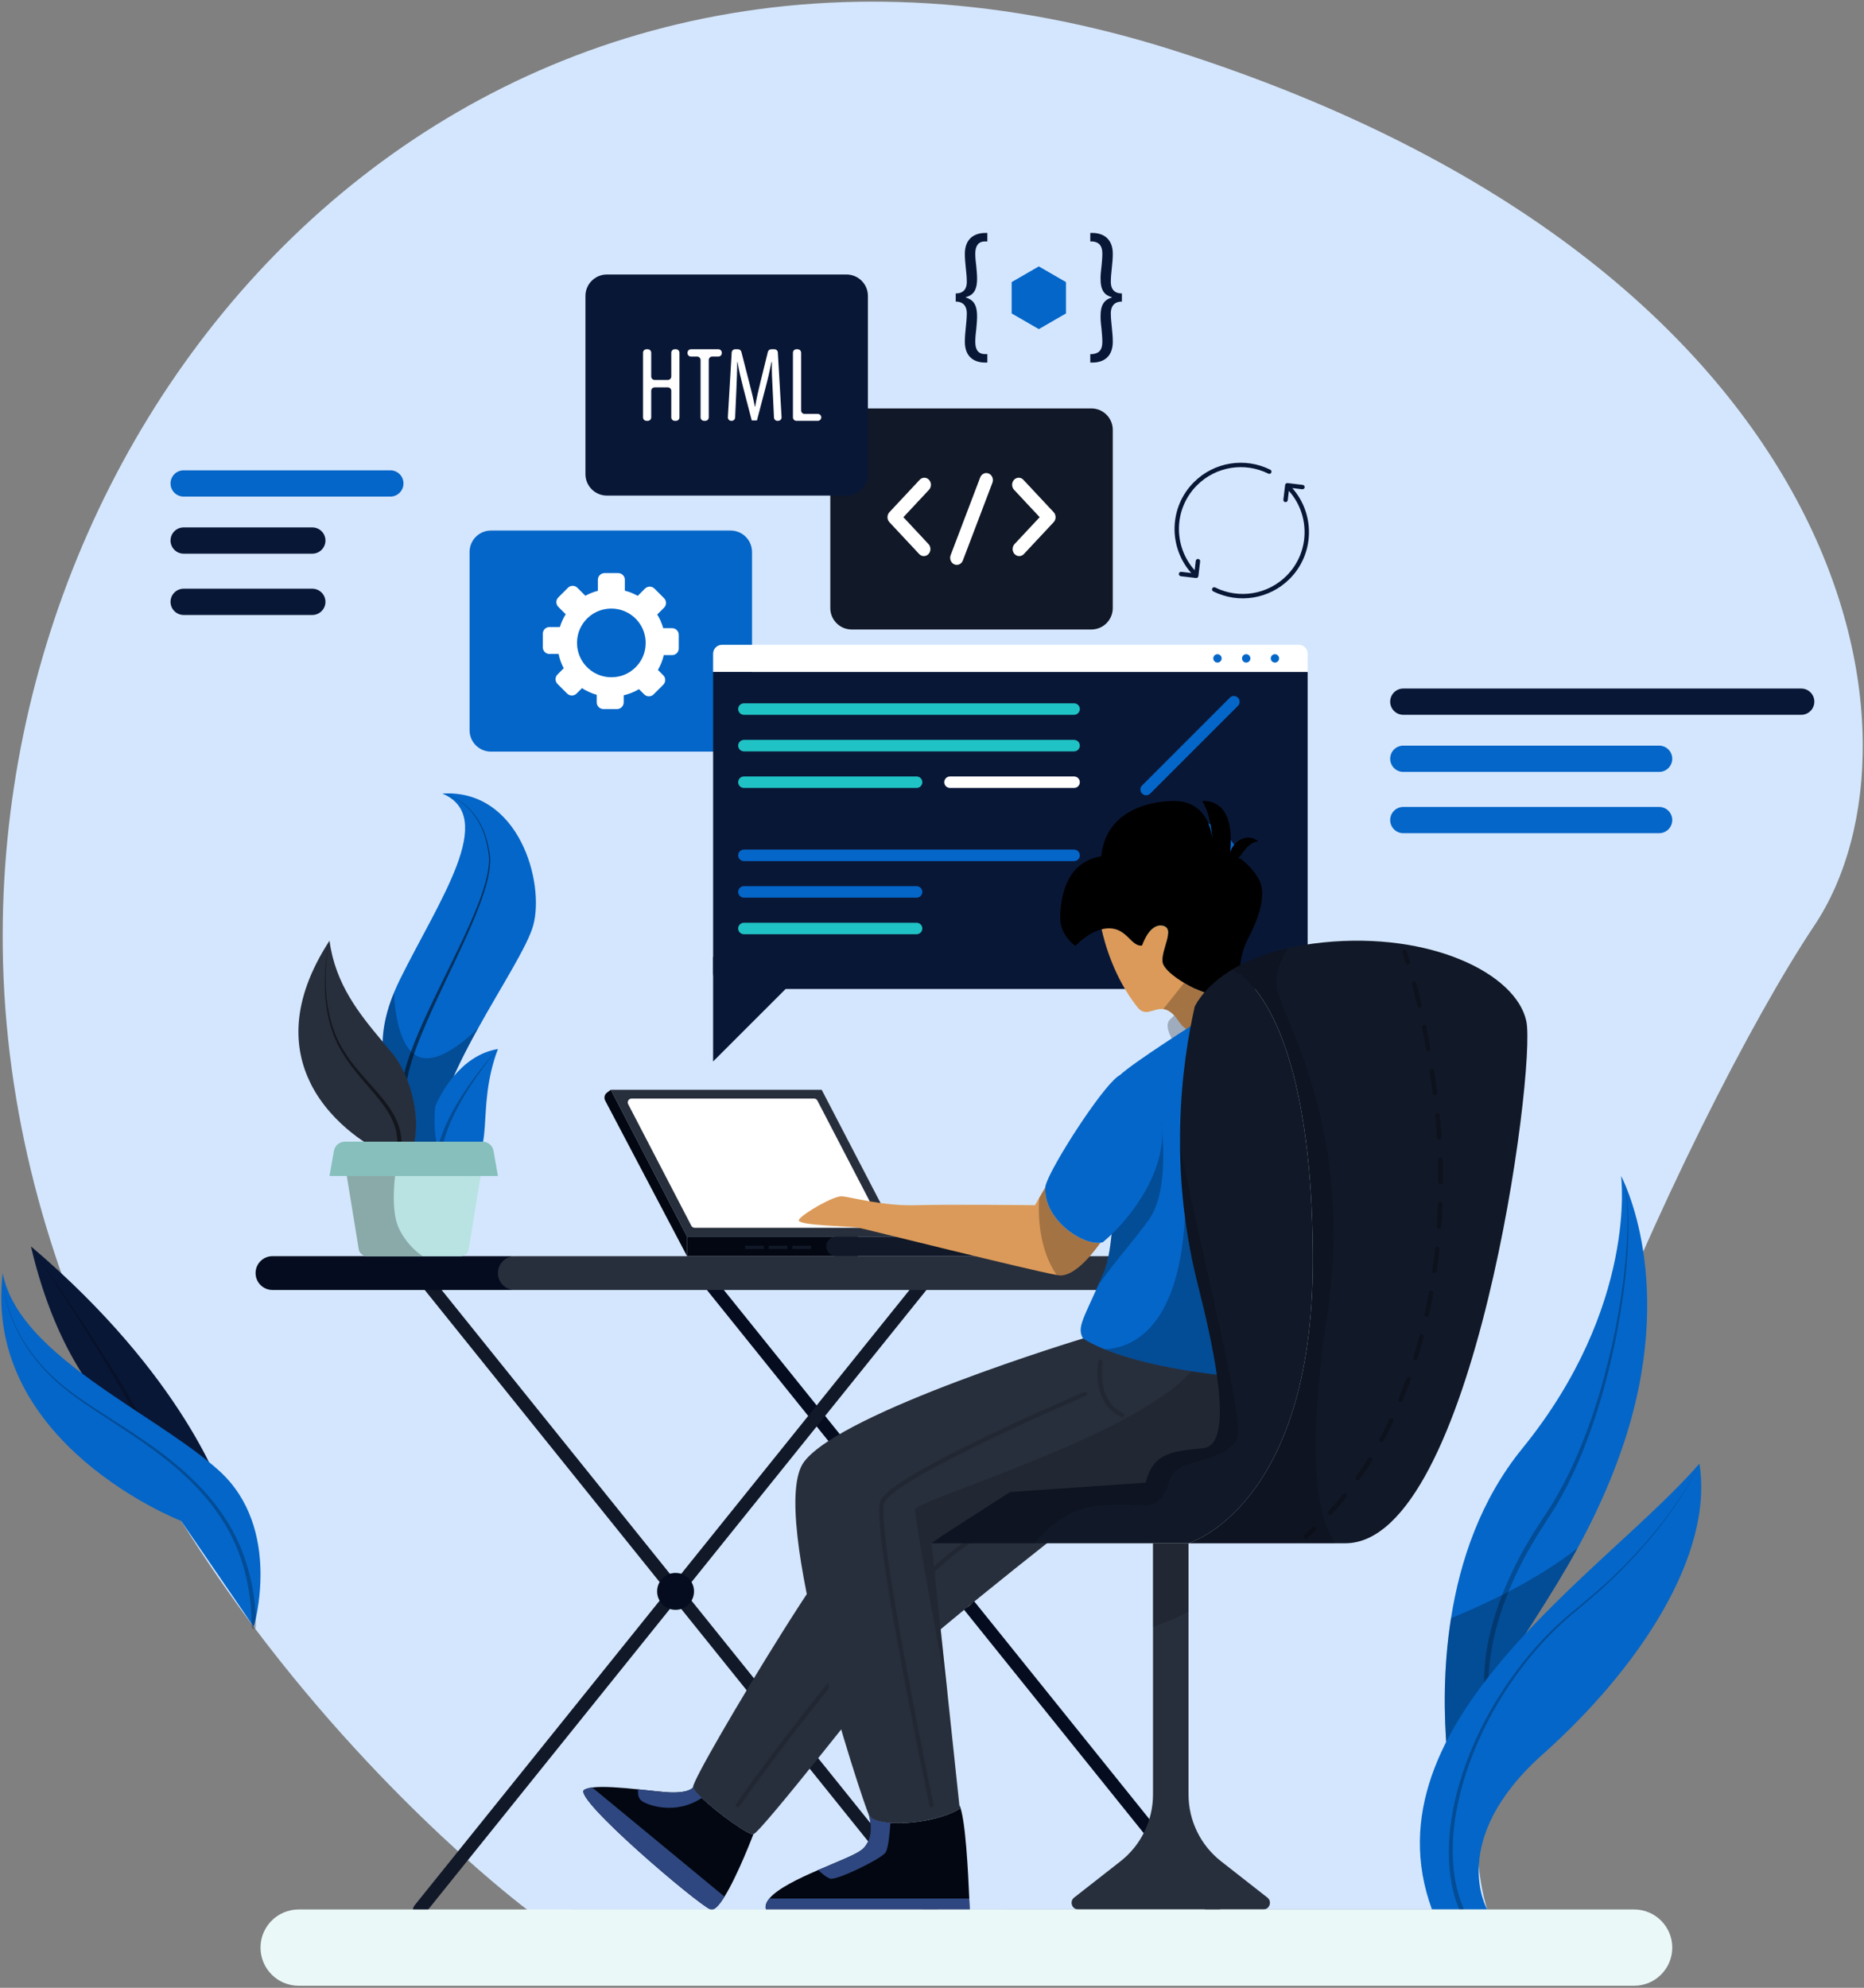 <svg viewBox="0 0 347 370" preserveAspectRatio="xMidYMid meet" fill="none" xmlns="http://www.w3.org/2000/svg">
<rect x="0" y="0" width="347" height="370" fill="#808080" stroke="none"/>
<path d="M337.757 172.272C314.414 207.221 264.601 315.309 276.854 355.423L98.147 355.464C98.147 355.464 72.324 336.238 47.238 302.811C42.679 296.738 38.145 290.19 33.799 283.208C29.183 275.809 24.779 267.919 20.777 259.57C9.146 235.359 0.847 207.302 0.511 176.29C-0.66 68.939 92.254 -30.833 218.652 9.428C345.049 49.689 361.091 137.323 337.757 172.272Z" fill="#D4E6FD"/>
<path d="M225.944 356.689C225.585 356.689 225.229 356.532 224.987 356.231L129.685 237.737C129.26 237.209 129.344 236.436 129.872 236.01C130.4 235.586 131.173 235.67 131.598 236.197L226.9 354.691C227.325 355.219 227.241 355.992 226.713 356.418C226.486 356.6 226.214 356.689 225.944 356.689Z" fill="#050C1F"/>
<path d="M78.111 356.689C77.841 356.689 77.569 356.6 77.342 356.418C76.814 355.993 76.73 355.22 77.155 354.691L172.457 236.197C172.884 235.67 173.655 235.586 174.183 236.01C174.711 236.435 174.795 237.208 174.37 237.737L79.068 356.231C78.826 356.532 78.47 356.689 78.111 356.689Z" fill="#111827"/>
<path d="M173.415 356.689C173.056 356.689 172.7 356.532 172.457 356.231L77.155 237.737C76.73 237.209 76.814 236.436 77.342 236.01C77.871 235.586 78.643 235.67 79.068 236.197L174.37 354.691C174.795 355.219 174.711 355.992 174.183 356.418C173.957 356.6 173.685 356.689 173.415 356.689Z" fill="#111827"/>
<path d="M94.999 240.113H50.723C48.986 240.113 47.577 238.705 47.577 236.967C47.577 235.23 48.985 233.821 50.723 233.821H94.999C96.736 233.821 98.145 235.229 98.145 236.967C98.145 238.704 96.736 240.113 94.999 240.113Z" fill="#050C1F"/>
<path d="M222.392 240.113H95.844C94.107 240.113 92.699 238.705 92.699 236.967C92.699 235.23 94.107 233.821 95.844 233.821H222.392V240.113Z" fill="#282F3C"/>
<path d="M129.199 296.214C129.199 298.112 127.661 299.65 125.763 299.65C123.865 299.65 122.327 298.112 122.327 296.214C122.327 294.316 123.865 292.778 125.763 292.778C127.661 292.778 129.199 294.316 129.199 296.214Z" fill="#050C1F"/>
<path d="M181.728 296.214C181.728 298.112 180.19 299.65 178.292 299.65C176.394 299.65 174.856 298.112 174.856 296.214C174.856 294.316 176.394 292.778 178.292 292.778C180.189 292.778 181.728 294.316 181.728 296.214Z" fill="#FFC947"/>
<path d="M136.007 139.904H91.401C89.198 139.904 87.413 138.118 87.413 135.916V102.742C87.413 100.539 89.198 98.754 91.401 98.754H136.007C138.21 98.754 139.995 100.54 139.995 102.742V135.916C139.995 138.118 138.21 139.904 136.007 139.904Z" fill="#0466C8"/>
<path d="M125.115 116.925H123.464C123.211 116.023 122.837 115.168 122.35 114.385L123.624 113.111C124.11 112.625 124.11 111.838 123.624 111.352L121.831 109.559C121.345 109.073 120.558 109.073 120.072 109.559L118.718 110.913C117.97 110.492 117.168 110.161 116.321 109.947V107.917C116.321 107.23 115.764 106.674 115.078 106.674H112.543C111.856 106.674 111.3 107.231 111.3 107.917V109.97C110.478 110.182 109.699 110.493 108.973 110.894L107.487 109.408C107.001 108.922 106.214 108.922 105.728 109.408L103.935 111.201C103.449 111.687 103.449 112.474 103.935 112.96L105.311 114.336C104.851 115.068 104.489 115.867 104.229 116.711H102.293C101.606 116.711 101.05 117.268 101.05 117.954V120.489C101.05 121.176 101.607 121.732 102.293 121.732H103.989C104.18 122.669 104.502 123.562 104.942 124.387L103.784 125.545C103.298 126.031 103.298 126.818 103.784 127.303L105.577 129.096C106.063 129.582 106.85 129.582 107.336 129.096L108.343 128.089C109.182 128.636 110.106 129.057 111.087 129.33V130.737C111.087 131.424 111.644 131.98 112.33 131.98H114.865C115.552 131.98 116.108 131.423 116.108 130.737V129.424C117.124 129.185 118.081 128.798 118.952 128.277L119.921 129.246C120.407 129.732 121.194 129.732 121.68 129.246L123.473 127.453C123.959 126.967 123.959 126.18 123.473 125.695L122.478 124.7C122.971 123.852 123.343 122.927 123.571 121.944H125.115C125.802 121.944 126.358 121.387 126.358 120.701V118.166C126.358 117.482 125.802 116.925 125.115 116.925ZM115.059 125.941C110.556 126.793 106.687 122.924 107.539 118.421C108.015 115.905 110.043 113.877 112.559 113.401C117.062 112.549 120.931 116.418 120.079 120.921C119.603 123.437 117.575 125.466 115.059 125.941Z" fill="white"/>
<path d="M203.163 117.172H158.557C156.355 117.172 154.569 115.387 154.569 113.184V80.011C154.569 77.809 156.355 76.023 158.557 76.023H203.163C205.366 76.023 207.151 77.809 207.151 80.011V113.184C207.151 115.387 205.365 117.172 203.163 117.172Z" fill="#111827"/>
<path d="M171.981 103.514C171.667 103.514 171.353 103.386 171.113 103.129L165.571 97.198C165.091 96.685 165.091 95.853 165.571 95.34L171.207 89.309C171.687 88.796 172.464 88.796 172.943 89.309C173.423 89.822 173.423 90.654 172.943 91.167L168.175 96.269L172.849 101.272C173.329 101.785 173.329 102.617 172.849 103.13C172.609 103.385 172.295 103.514 171.981 103.514Z" fill="white"/>
<path d="M189.737 103.514C189.423 103.514 189.109 103.386 188.869 103.129C188.389 102.616 188.389 101.784 188.869 101.271L193.544 96.268L188.775 91.166C188.295 90.653 188.295 89.821 188.775 89.308C189.254 88.795 190.031 88.795 190.511 89.308L196.148 95.339C196.378 95.585 196.508 95.919 196.508 96.268C196.508 96.617 196.379 96.951 196.148 97.197L190.605 103.128C190.365 103.385 190.051 103.514 189.737 103.514Z" fill="white"/>
<path d="M178.108 105.143C177.955 105.143 177.798 105.112 177.646 105.045C177.018 104.772 176.716 104.005 176.971 103.333L182.472 88.87C182.728 88.199 183.44 87.873 184.072 88.148C184.7 88.421 185.002 89.188 184.747 89.86L179.246 104.323C179.052 104.834 178.593 105.143 178.108 105.143Z" fill="white"/>
<path d="M243.429 125.079H132.751V121.682C132.751 120.765 133.494 120.022 134.41 120.022H241.768C242.685 120.022 243.428 120.765 243.428 121.682L243.429 125.079Z" fill="white"/>
<path d="M240.338 184.085H135.842C134.135 184.085 132.752 182.701 132.752 180.995V125.08H243.429V180.995C243.429 182.701 242.045 184.085 240.338 184.085Z" fill="#091737"/>
<path d="M238.116 122.551C238.116 122.981 237.768 123.329 237.338 123.329C236.908 123.329 236.56 122.981 236.56 122.551C236.56 122.121 236.908 121.773 237.338 121.773C237.768 121.773 238.116 122.121 238.116 122.551Z" fill="#0466C8"/>
<path d="M232.768 122.551C232.768 122.981 232.42 123.329 231.99 123.329C231.56 123.329 231.212 122.981 231.212 122.551C231.212 122.121 231.56 121.773 231.99 121.773C232.42 121.773 232.768 122.121 232.768 122.551Z" fill="#0466C8"/>
<path d="M227.419 122.551C227.419 122.981 227.071 123.329 226.641 123.329C226.211 123.329 225.863 122.981 225.863 122.551C225.863 122.121 226.211 121.773 226.641 121.773C227.071 121.773 227.419 122.121 227.419 122.551Z" fill="#0466C8"/>
<path d="M199.948 133.053H138.489C137.898 133.053 137.419 132.574 137.419 131.983C137.419 131.392 137.898 130.913 138.489 130.913H199.948C200.539 130.913 201.018 131.392 201.018 131.983C201.017 132.574 200.538 133.053 199.948 133.053Z" fill="#20C3C5"/>
<path d="M199.948 139.861H138.489C137.898 139.861 137.419 139.382 137.419 138.791C137.419 138.2 137.898 137.721 138.489 137.721H199.948C200.539 137.721 201.018 138.2 201.018 138.791C201.017 139.382 200.538 139.861 199.948 139.861Z" fill="#20C3C5"/>
<path d="M170.628 146.668H138.489C137.898 146.668 137.419 146.189 137.419 145.598C137.419 145.007 137.898 144.528 138.489 144.528H170.628C171.219 144.528 171.698 145.007 171.698 145.598C171.698 146.189 171.219 146.668 170.628 146.668Z" fill="#20C3C5"/>
<path d="M199.948 160.282H138.489C137.898 160.282 137.419 159.803 137.419 159.212C137.419 158.621 137.898 158.142 138.489 158.142H199.948C200.539 158.142 201.018 158.621 201.018 159.212C201.017 159.803 200.538 160.282 199.948 160.282Z" fill="#0466C8"/>
<path d="M170.628 167.089H138.489C137.898 167.089 137.419 166.61 137.419 166.019C137.419 165.428 137.898 164.949 138.489 164.949H170.628C171.219 164.949 171.698 165.428 171.698 166.019C171.698 166.61 171.219 167.089 170.628 167.089Z" fill="#0466C8"/>
<path d="M170.628 173.896H138.489C137.898 173.896 137.419 173.417 137.419 172.826C137.419 172.235 137.898 171.756 138.489 171.756H170.628C171.219 171.756 171.698 172.235 171.698 172.826C171.698 173.417 171.219 173.896 170.628 173.896Z" fill="#20C3C5"/>
<path d="M199.948 146.668H176.852C176.261 146.668 175.782 146.189 175.782 145.598C175.782 145.007 176.261 144.528 176.852 144.528H199.948C200.539 144.528 201.018 145.007 201.018 145.598C201.017 146.189 200.538 146.668 199.948 146.668Z" fill="white"/>
<path d="M230.455 131.382L214.124 147.713C213.706 148.131 213.029 148.131 212.611 147.713C212.193 147.295 212.193 146.618 212.611 146.2L228.942 129.869C229.36 129.451 230.037 129.451 230.455 129.869C230.873 130.287 230.873 130.964 230.455 131.382Z" fill="#0466C8"/>
<path d="M230.896 164.503C232.123 159.328 228.922 154.139 223.748 152.912C218.573 151.685 213.383 154.885 212.156 160.06C210.929 165.235 214.129 170.425 219.304 171.652C224.479 172.879 229.669 169.678 230.896 164.503Z" fill="#0466C8"/>
<path d="M220.273 168.987C220.273 171.998 217.832 174.439 214.821 174.439C211.81 174.439 209.369 171.998 209.369 168.987C209.369 165.976 211.81 163.535 214.821 163.535C217.833 163.535 220.273 165.976 220.273 168.987Z" fill="#20C3C5"/>
<path d="M132.751 178.114V197.584L150.646 179.689" fill="#091737"/>
<path d="M113.704 202.848H152.966L167.164 230.174H127.902L113.704 202.848Z" fill="#282F3C"/>
<path d="M128.696 228.153L116.94 205.527C116.693 205.053 117.038 204.486 117.572 204.486H151.538C151.804 204.486 152.048 204.634 152.17 204.87L163.926 227.496C164.173 227.97 163.828 228.537 163.294 228.537H129.328C129.063 228.537 128.819 228.389 128.696 228.153Z" fill="white"/>
<path d="M159.701 230.174H127.902V233.822H159.701V230.174Z" fill="#030712"/>
<path d="M187.02 230.174H155.641C154.634 230.174 153.817 230.99 153.817 231.998C153.817 233.005 154.634 233.822 155.641 233.822H187.02C188.027 233.822 188.844 233.006 188.844 231.998C188.844 230.991 188.027 230.174 187.02 230.174Z" fill="#111827"/>
<path d="M127.902 230.174L113.704 202.848L112.993 203.382C112.533 203.727 112.392 204.354 112.66 204.863L127.903 233.822V230.174H127.902Z" fill="#030712"/>
<path d="M142.197 231.876H138.696V232.483H142.197V231.876Z" fill="#111827"/>
<path d="M146.597 231.876H143.096V232.483H146.597V231.876Z" fill="#111827"/>
<path d="M150.997 231.876H147.496V232.483H150.997V231.876Z" fill="#111827"/>
<path d="M199.483 283.659C199.483 283.659 166.916 309.015 161.751 315.457C159.803 317.896 156.406 322.169 152.887 326.547C147.108 333.741 140.978 341.239 140.25 341.419C139.088 341.714 129.315 334.274 129.02 332.67C128.84 331.671 137.737 316.399 145.439 304.121C150.129 296.656 154.369 290.289 155.858 288.914C159.795 285.264 184.022 272.43 184.022 272.43L199.483 283.659Z" fill="#282F3C"/>
<path opacity="0.15" d="M137.334 336.009C137.334 336.009 167.759 292.703 183.033 285.409" stroke="black" stroke-width="0.819" stroke-miterlimit="10" stroke-linecap="round"/>
<path d="M233.425 172.46C233.081 173.246 232.688 174.064 232.246 174.899C229.864 179.45 231.624 184.009 228.907 185.171C228.743 185.237 228.563 185.302 228.359 185.343C224.856 186.12 216.786 181.455 216.434 179.122C216.082 176.789 218.922 172.795 216.434 172.312C213.946 171.829 212.604 176.012 212.604 176.012C210.558 176.225 209.829 172.795 206.474 172.795C205.999 172.795 205.533 172.861 205.083 172.975C203.503 173.368 202.12 174.342 201.236 175.095C200.581 175.643 200.205 176.077 200.205 176.077C200.205 176.077 197.218 174.186 197.357 170.462C197.594 164.561 199.771 160.256 205.018 159.38C205.599 152.816 211.001 149.313 218.22 149.092C224.547 148.896 225.496 154.584 225.644 156C225.587 154.944 225.292 151.474 223.786 149.092C226.953 148.953 229.745 151.212 229.016 158.578C229.745 156.385 232.298 155.001 234.263 156.605C232.446 156.605 230.694 159.666 230.694 159.666C230.694 159.666 232.83 161.033 234.287 163.562C235.496 165.651 235.038 168.736 233.425 172.46Z" fill="black"/>
<path d="M228.907 185.171L228.825 186.251L228.547 190.081C228.547 190.081 222.72 195.066 219.413 190.081C219.388 190.048 219.372 190.015 219.339 189.983C218.316 188.461 217.391 187.929 216.548 187.83C214.723 187.609 213.25 189.393 211.727 187.462C207.373 181.937 205.637 175.537 205.081 172.975C205.531 172.86 205.998 172.795 206.472 172.795C209.828 172.795 210.556 176.224 212.602 176.012C212.602 176.012 213.944 171.83 216.432 172.312C218.92 172.795 216.08 176.789 216.432 179.122C216.588 180.162 218.282 181.668 220.426 182.944C222.922 184.442 226.033 185.629 228.005 185.399C228.128 185.383 228.242 185.366 228.357 185.342C228.563 185.302 228.743 185.237 228.907 185.171Z" fill="#DB9A59"/>
<path opacity="0.25" d="M229.816 192.3C227.189 194.092 222.376 194.387 222.376 194.387L218.439 193.806C218.439 193.806 216.794 191.416 217.563 190.082C217.71 189.82 218.079 189.46 218.603 189.034C219.659 188.166 221.361 187.053 223.121 186.137C224.938 185.196 226.812 184.451 228.163 184.369C231.469 184.181 232.443 190.5 229.816 192.3Z" fill="black"/>
<path d="M229.038 256.142C223.178 257.271 210.778 253.817 204.844 251.149C203.093 250.363 201.897 249.643 201.611 249.136C200.473 247.131 201.619 245.592 204.443 239.224C204.762 238.504 205.098 237.726 205.458 236.883C207.373 232.373 207.381 222.756 207.373 214.465C207.348 207.369 207.316 201.247 208.445 200.158C210.892 197.801 223.104 190.083 223.104 190.083L225.535 202.753C225.535 202.753 226.91 209.186 228.359 217.584C231.027 233.044 233.957 255.192 229.038 256.142Z" fill="#0466C8"/>
<path d="M233.122 261.781C233.122 262.362 227.286 275.973 222.392 277.921C217.498 279.869 188 277.725 188 277.725L173.415 287.26L176.468 315.989L178.596 336.009L178.661 336.656C174.2 339.57 162.963 340.355 161.751 337.843C161.743 337.835 161.743 337.827 161.743 337.827C160.573 335.298 142.681 281.426 149.687 272.087C156.685 262.756 201.611 249.137 201.611 249.137C202.781 249.882 204.14 250.553 205.621 251.15C210.614 253.196 216.957 254.481 221.786 255.234C223.644 255.52 225.273 255.733 226.517 255.881C228.089 256.069 229.038 256.143 229.038 256.143C229.038 256.143 233.122 261.191 233.122 261.781Z" fill="#282F3C"/>
<path d="M180.511 355.423H142.583C142.395 354.752 142.648 354.072 143.221 353.385C144.76 351.535 148.615 349.677 152.331 348.073C155.859 346.551 159.247 345.241 160.385 344.341C163.061 342.221 161.825 338.096 161.752 337.842C162.161 338.685 163.708 339.16 165.754 339.299C169.773 339.585 175.707 338.587 178.661 336.655L178.596 336.008C179.725 338.169 180.257 348.85 180.438 353.384C180.486 354.637 180.511 355.423 180.511 355.423Z" fill="#030712"/>
<path d="M165.753 339.299C165.638 341.108 165.377 344.038 164.853 344.824C164.076 345.995 155.711 350.079 154.548 349.686C153.795 349.441 152.878 348.622 152.33 348.074C155.858 346.552 159.246 345.242 160.384 344.342C163.06 342.222 161.824 338.097 161.751 337.843C162.16 338.685 163.707 339.16 165.753 339.299Z" fill="#2E4780"/>
<path d="M180.511 355.423H142.583C142.395 354.752 142.648 354.072 143.221 353.385H180.437C180.486 354.637 180.511 355.423 180.511 355.423Z" fill="#2E4780"/>
<path d="M140.25 341.419C140.25 341.419 137.369 349.015 134.873 353.033C133.883 354.637 132.941 355.677 132.278 355.423C129.945 354.547 106.504 334.617 108.747 333.16C109.074 332.947 109.598 332.8 110.253 332.718C112.291 332.456 115.671 332.742 118.798 333.062C121.483 333.34 123.979 333.643 125.28 333.643C128.587 333.643 129.02 332.669 129.02 332.669C129.094 333.054 129.716 333.782 130.64 334.666C133.538 337.416 139.366 341.64 140.25 341.419Z" fill="#030712"/>
<path d="M130.641 334.666C125.673 337.956 120.492 335.975 119.469 335.222C118.716 334.674 118.716 333.65 118.798 333.061C121.483 333.339 123.979 333.642 125.28 333.642C128.587 333.642 129.02 332.668 129.02 332.668C129.094 333.054 129.716 333.782 130.641 334.666Z" fill="#2E4780"/>
<path d="M134.872 353.033C133.882 354.637 132.94 355.677 132.277 355.423C129.944 354.547 106.503 334.617 108.746 333.16C109.073 332.947 109.597 332.8 110.252 332.718L134.872 353.033Z" fill="#2E4780"/>
<path d="M204.86 231.317C203.027 233.871 199.745 237.767 197.044 237.374C196.946 237.358 196.839 237.341 196.708 237.317C191.552 236.408 161.227 228.805 159.795 228.518C158.338 228.232 148.132 228.133 148.713 227.061C149.294 225.989 155.13 222.592 156.685 222.674C158.24 222.756 164.371 224.532 170.493 224.336C176.623 224.148 192.666 224.336 192.666 224.336L193.444 222.994L194.59 221.013C194.269 226.955 201.431 231.8 204.86 231.317Z" fill="#DB9A59"/>
<path opacity="0.15" d="M204.86 253.464C204.86 253.464 203.463 260.903 208.907 263.383" stroke="black" stroke-width="0.819" stroke-miterlimit="10" stroke-linecap="round"/>
<path opacity="0.15" d="M202.002 259.445C202.002 259.445 165.979 274.81 164.25 279.575C162.521 284.34 173.414 336.009 173.414 336.009" stroke="black" stroke-width="0.819" stroke-miterlimit="10" stroke-linecap="round"/>
<path opacity="0.15" d="M233.122 261.781C233.122 262.362 227.286 275.973 222.392 277.921C217.498 279.869 188 277.725 188 277.725L173.415 287.26L176.468 315.989C176.468 315.989 170.305 283.176 170.305 281.032C170.305 279.199 211.049 267.486 221.787 255.234C225.994 255.897 229.039 256.143 229.039 256.143C229.039 256.143 233.122 261.191 233.122 261.781Z" fill="black"/>
<path opacity="0.25" d="M213.913 226.963C211.384 230.548 207.308 235.099 204.443 239.224C204.762 238.504 205.098 237.726 205.458 236.883C207.373 232.373 207.381 222.756 207.373 214.465L216.106 208.686C216.106 208.686 217.997 221.176 213.913 226.963Z" fill="black"/>
<path d="M206.456 230.212C206.08 230.556 205.695 230.899 205.31 231.219C205.171 231.268 205.024 231.301 204.86 231.317C201.431 231.8 194.269 226.954 194.588 221.012C194.613 220.57 194.964 219.686 195.537 218.532C198.467 212.623 207.282 199.47 208.903 200.075C208.903 200.075 214.567 200.951 216.106 208.685C217.547 215.946 212.349 224.753 206.456 230.212Z" fill="#0466C8"/>
<path opacity="0.25" d="M226.517 255.88C225.273 255.733 223.644 255.52 221.786 255.233C216.957 254.48 210.614 253.195 205.621 251.149C210.024 250.993 219.445 248.096 220.583 226.529C221.099 230.564 221.876 234.746 222.957 239.027C224.406 244.716 225.772 250.715 226.517 255.88Z" fill="black"/>
<path opacity="0.25" d="M224.193 184.738C223.743 185.262 223.391 185.736 223.121 186.138C221.361 187.055 219.659 188.168 218.603 189.035C217.866 188.225 217.187 187.905 216.549 187.832L220.429 182.946C221.606 183.657 222.924 184.287 224.193 184.738Z" fill="black"/>
<path opacity="0.25" d="M204.86 231.317C203.027 233.871 199.745 237.767 197.044 237.374C196.946 237.358 196.839 237.341 196.708 237.317C193.369 232.488 193.246 226.161 193.442 222.994L194.588 221.013C194.269 226.955 201.431 231.8 204.86 231.317Z" fill="black"/>
<path opacity="0.25" d="M233.425 172.46C233.081 173.246 232.688 174.064 232.246 174.899C231.075 177.133 230.912 179.36 230.715 181.201C230.322 180.898 229.921 180.62 229.52 180.382C226.991 181.888 225.288 183.451 224.192 184.736L224.184 184.744C220.615 183.467 216.679 180.734 216.433 179.121C216.081 176.788 218.921 172.794 216.433 172.311C213.945 171.828 212.603 176.011 212.603 176.011C210.557 176.224 209.828 172.794 206.473 172.794C205.998 172.794 205.532 172.86 205.082 172.974C203.502 173.367 202.119 174.341 201.235 175.094C201.235 175.094 205.016 169.782 210.95 170.854C210.95 170.854 210.082 169.201 206.088 169.397C214.453 166.672 219.797 167.744 222.376 170.756C224.479 173.221 229.415 176.266 233.425 172.46Z" fill="black"/>
<path d="M250.433 287.26H221.254C221.254 287.26 244.401 280.45 244.401 234.55C244.401 233.961 244.401 233.38 244.393 232.798C244.156 202.122 237.6 185.204 229.521 180.383C232.05 178.885 235.414 177.453 239.858 176.462C241.798 176.02 243.934 175.668 246.3 175.423C266.279 173.385 282.239 181.218 284.138 190.082C286.029 198.946 274.349 287.26 250.433 287.26Z" fill="#111827"/>
<path d="M244.401 234.55C244.401 280.45 221.254 287.26 221.254 287.26H173.414L175.403 285.844L188 277.725L213.283 275.974C214.642 270.335 218.341 270.146 223.981 269.557C227.263 269.221 227.582 263.68 226.584 256.355C225.856 251.084 224.448 244.888 222.958 239.028C221.878 234.747 221.1 230.565 220.584 226.53C219.97 221.807 219.7 217.298 219.676 213.05C219.602 203.376 220.781 195.109 222.025 189.134C222.14 188.553 222.262 187.996 222.385 187.464C222.385 187.448 222.393 187.423 222.393 187.407C222.508 187.153 223.007 186.122 224.186 184.747L224.194 184.739C225.291 183.454 226.993 181.891 229.522 180.385C229.923 180.622 230.324 180.901 230.717 181.204C238.239 186.933 244.165 203.655 244.394 232.801C244.401 233.38 244.401 233.961 244.401 234.55Z" fill="#111827"/>
<path d="M235.169 355.423H200.727C199.548 355.423 199.033 353.933 199.966 353.205L208.584 346.461C212.406 343.465 214.641 338.874 214.641 334.02V287.26H221.254V334.02C221.254 338.874 223.488 343.465 227.319 346.461L235.929 353.205C236.863 353.933 236.347 355.423 235.169 355.423Z" fill="#282F3C"/>
<g opacity="0.25">
<path d="M261.437 177.185C261.437 177.185 261.688 177.828 262.1 179.116" stroke="black" stroke-width="0.819" stroke-miterlimit="10" stroke-linecap="round"/>
<path d="M263.259 183.099C264.429 187.487 265.95 194.323 267.157 203.626C270.289 227.781 267.108 261.684 246.104 283.161" stroke="black" stroke-width="0.819" stroke-miterlimit="10" stroke-linecap="round" stroke-dasharray="4.15 4.15"/>
<path d="M244.621 284.627C244.13 285.097 243.629 285.561 243.119 286.018" stroke="black" stroke-width="0.819" stroke-miterlimit="10" stroke-linecap="round"/>
</g>
<path opacity="0.15" d="M221.254 287.26V300.028C218.962 301.223 216.638 302.14 214.641 302.811V287.26H221.254Z" fill="black"/>
<path opacity="0.15" d="M230.397 267.42C228.842 272.282 219.127 271.411 217.948 275.007C215.447 282.637 214.06 279.279 204.443 280.253C198.943 280.81 194.949 284.337 192.542 287.259H173.414L175.403 285.843L188 277.725L213.283 275.974C214.642 270.335 218.341 270.146 223.981 269.557C227.263 269.221 227.582 263.68 226.584 256.355C225.856 251.084 224.448 244.888 222.958 239.028C221.878 234.747 221.1 230.565 220.584 226.53C219.97 221.807 219.7 217.298 219.676 213.05C223.415 232.545 231.551 263.819 230.397 267.42Z" fill="black"/>
<path opacity="0.15" d="M244.401 234.55C244.401 233.961 244.401 233.38 244.393 232.798C244.156 202.122 237.6 185.204 229.521 180.383C232.05 178.885 235.414 177.453 239.858 176.462C238.524 178.385 237.133 181.275 237.787 184.36C238.958 189.819 252.184 210.821 247.126 244.469C243.476 268.745 244.687 281.374 248.501 287.259H221.254C221.254 287.259 244.401 280.45 244.401 234.55Z" fill="black"/>
<path opacity="0.25" d="M77.456 209.546C77.44 210.61 77.341 211.617 77.145 212.509H67.757C64.999 210.676 60.497 207.05 57.796 201.607C60.309 204.341 64.598 207.672 68.968 208.687C72.783 209.57 75.623 209.194 77.456 209.546Z" fill="black"/>
<path d="M99.26 172.272C98.212 176.078 93.408 183.461 89.021 191.367C84.225 199.994 79.936 209.234 81.614 215.103C82.031 216.576 82.22 217.657 82.22 218.434C82.236 220.988 80.297 220.194 78.34 218.745C76.343 217.263 74.321 215.103 74.321 215.103L74.468 203.726C74.468 203.726 68.018 197.8 73.314 184.835C73.65 184.017 74.034 183.165 74.468 182.281C81.761 167.548 92.695 152.087 82.342 147.708C96.641 146.834 101.454 164.308 99.26 172.272Z" fill="#0466C8"/>
<g opacity="0.53">
<path d="M82.342 147.71C85.02 148.293 87.354 150.088 88.834 152.378C89.234 152.937 89.516 153.564 89.833 154.171C90.072 154.811 90.376 155.433 90.539 156.099C90.73 156.757 90.917 157.417 91.014 158.097L91.192 159.109L91.256 160.143C91.199 162.911 90.319 165.555 89.407 168.121C88.454 170.685 87.354 173.189 86.217 175.672C83.94 180.636 81.485 185.513 79.319 190.509C78.247 193.008 77.218 195.533 76.458 198.128C76.07 199.422 75.778 200.74 75.607 202.061C75.441 203.377 75.453 204.731 75.873 205.925L75.877 205.936C75.952 206.149 75.84 206.383 75.627 206.458C75.414 206.533 75.18 206.421 75.105 206.208L75.103 206.202C74.633 204.8 74.66 203.344 74.846 201.968C75.041 200.587 75.361 199.236 75.772 197.922C76.581 195.288 77.649 192.761 78.758 190.262C80.997 185.271 83.512 180.426 85.847 175.499C87.013 173.035 88.141 170.553 89.12 168.014C90.06 165.475 90.963 162.856 91.052 160.143L91.003 159.134L90.839 158.129C90.751 157.454 90.574 156.798 90.394 156.143C90.242 155.48 89.947 154.862 89.719 154.223C89.413 153.618 89.14 152.992 88.751 152.433C87.309 150.145 85.012 148.327 82.342 147.71Z" fill="black"/>
</g>
<path d="M92.696 195.263C88.325 206.787 92.696 215.528 86.132 216.773C83.128 217.346 81.802 215.12 81.254 212.533C80.599 209.472 81.033 205.912 81.033 205.912C81.033 205.912 82.146 203.064 84.487 200.297C86.394 198.046 89.103 195.852 92.696 195.263Z" fill="#0466C8"/>
<path d="M77.456 209.546C77.431 212.231 76.826 214.506 75.582 215.701C75.459 215.824 75.336 215.93 75.222 216.02C72.12 218.533 70.139 213.933 70.139 213.933C70.139 213.933 61.889 209.865 57.796 201.607C54.661 195.264 53.966 186.441 61.34 175.097C62.42 183.175 66.848 188.676 71.235 193.898C71.235 193.906 71.235 193.906 71.235 193.906C71.783 194.561 72.324 195.199 72.864 195.846C75.901 199.486 77.497 205.085 77.456 209.546Z" fill="#282F3C"/>
<g opacity="0.53">
<path d="M61.337 175.097C60.623 178.571 60.451 182.151 60.781 185.669C61.153 189.175 62.118 192.661 64.022 195.63C65.855 198.648 68.401 201.134 70.71 203.848C71.859 205.209 72.963 206.653 73.736 208.313C74.519 209.963 74.876 211.84 74.727 213.68C74.709 213.905 74.511 214.073 74.286 214.055C74.061 214.037 73.893 213.839 73.911 213.614C73.911 213.612 73.912 213.608 73.912 213.606C74.08 211.904 73.79 210.18 73.083 208.609C72.386 207.031 71.345 205.605 70.237 204.24C68.011 201.516 65.478 198.948 63.672 195.843C61.791 192.781 60.882 189.221 60.577 185.689C60.314 182.141 60.556 178.558 61.337 175.097Z" fill="black"/>
</g>
<g opacity="0.25">
<path d="M92.699 195.263C91.446 196.713 90.28 198.236 89.165 199.791C88.059 201.352 86.999 202.947 86.05 204.604C84.157 207.902 82.547 211.44 82.018 215.159L82.016 215.173C81.984 215.397 81.777 215.553 81.553 215.521C81.329 215.489 81.173 215.282 81.205 215.058C81.206 215.054 81.207 215.048 81.207 215.043C81.904 211.16 83.676 207.653 85.699 204.393C86.714 202.758 87.836 201.195 89 199.669C90.173 198.15 91.395 196.668 92.699 195.263Z" fill="black"/>
</g>
<path d="M90.044 215.389L87.245 232.577C87.106 233.297 86.476 233.821 85.739 233.821H68.297C67.56 233.821 66.93 233.297 66.791 232.577L64.516 218.622L63.992 215.389C63.82 214.448 64.54 213.58 65.498 213.58H88.538C89.496 213.581 90.216 214.448 90.044 215.389Z" fill="#B8E3E2"/>
<path d="M92.696 218.893H61.34L62.167 214.211C62.347 213.229 63.198 212.509 64.197 212.509H89.848C90.838 212.509 91.698 213.229 91.87 214.211L92.696 218.893Z" fill="#86BFBC"/>
<path opacity="0.25" d="M81.033 205.911C81.033 205.911 80.599 209.455 81.246 212.508H77.145C77.341 211.616 77.44 210.609 77.456 209.545C77.497 205.084 75.901 199.486 72.864 195.844C72.324 195.197 71.784 194.559 71.235 193.904C71.235 193.904 71.235 193.904 71.235 193.896C71.301 191.383 71.873 188.371 73.314 184.835C73.551 188.968 74.566 196.155 78.691 196.916C81.826 197.489 85.91 194.379 89.02 191.367C87.375 194.322 85.795 197.35 84.486 200.297C82.146 203.063 81.033 205.911 81.033 205.911Z" fill="black"/>
<path opacity="0.25" d="M78.708 233.822H68.297C67.56 233.822 66.93 233.298 66.791 232.578L64.557 218.893H73.552C73.331 220.808 73.061 224.385 73.74 227.16C74.272 229.361 76.204 232.193 78.708 233.822Z" fill="black"/>
<path d="M157.581 92.245H112.975C110.773 92.245 108.987 90.459 108.987 88.257V55.083C108.987 52.881 110.773 51.095 112.975 51.095H157.581C159.784 51.095 161.569 52.881 161.569 55.083V88.257C161.569 90.459 159.784 92.245 157.581 92.245Z" fill="#091737"/>
<path d="M121.229 65.65V70.079C121.229 70.434 121.517 70.721 121.871 70.721H124.323C124.678 70.721 124.965 70.433 124.965 70.079V65.65C124.965 65.295 125.253 65.008 125.607 65.008H125.844C126.199 65.008 126.486 65.296 126.486 65.65V77.69C126.486 78.045 126.198 78.332 125.844 78.332H125.607C125.252 78.332 124.965 78.044 124.965 77.69V72.747C124.965 72.392 124.677 72.105 124.323 72.105H121.871C121.516 72.105 121.229 72.393 121.229 72.747V77.69C121.229 78.045 120.941 78.332 120.587 78.332H120.349C119.994 78.332 119.707 78.044 119.707 77.69V65.65C119.707 65.295 119.995 65.008 120.349 65.008H120.587C120.941 65.008 121.229 65.295 121.229 65.65Z" fill="white"/>
<path d="M129.776 66.372H128.629C128.274 66.372 127.987 66.084 127.987 65.73V65.65C127.987 65.295 128.275 65.008 128.629 65.008H133.729C134.084 65.008 134.371 65.296 134.371 65.65V65.73C134.371 66.085 134.083 66.372 133.729 66.372H132.582C132.227 66.372 131.94 66.66 131.94 67.014V77.69C131.94 78.045 131.652 78.332 131.298 78.332H131.06C130.705 78.332 130.418 78.044 130.418 77.69V67.014C130.418 66.66 130.131 66.372 129.776 66.372Z" fill="white"/>
<path d="M143.839 72.599C143.74 70.839 143.641 68.882 143.701 67.38H143.622C143.325 68.862 142.969 70.444 142.554 72.006L140.913 78.253H139.944L138.382 72.263C137.947 70.563 137.552 68.922 137.295 67.38H137.236C137.236 68.942 137.156 70.8 137.078 72.698L136.849 77.719C136.833 78.062 136.551 78.332 136.207 78.332H136.138C135.768 78.332 135.475 78.021 135.497 77.652L136.211 65.612C136.231 65.273 136.512 65.008 136.852 65.008H137.389C137.682 65.008 137.938 65.207 138.011 65.491L139.45 71.097C139.904 72.857 140.241 74.161 140.517 75.684H140.576C140.833 74.161 141.13 72.896 141.565 71.097L142.947 65.496C143.018 65.209 143.275 65.007 143.571 65.007H144.161C144.501 65.007 144.783 65.273 144.802 65.612L145.498 77.652C145.519 78.021 145.226 78.331 144.857 78.331H144.726C144.383 78.331 144.101 78.062 144.084 77.72L143.839 72.599Z" fill="white"/>
<path d="M148.254 65.008H148.492C148.847 65.008 149.134 65.296 149.134 65.65V76.405C149.134 76.76 149.422 77.047 149.776 77.047H152.247C152.602 77.047 152.889 77.335 152.889 77.689C152.889 78.044 152.601 78.331 152.247 78.331H148.254C147.899 78.331 147.612 78.043 147.612 77.689V65.649C147.611 65.295 147.899 65.008 148.254 65.008Z" fill="white"/>
<path d="M177.916 54.62C179.585 54.62 179.979 53.497 179.979 52.496C179.979 51.616 179.888 50.766 179.797 49.917C179.706 49.007 179.615 48.187 179.615 47.246C179.615 44.515 181.284 43.362 183.439 43.362H183.803V44.94H183.348C182.073 44.94 181.557 45.851 181.557 47.216C181.557 48.036 181.649 48.794 181.739 49.523C181.8 50.312 181.89 51.04 181.89 51.769C181.92 54.136 181.101 54.955 179.796 55.32V55.381C181.101 55.776 181.92 56.595 181.89 58.992C181.89 59.751 181.799 60.509 181.739 61.268C181.648 62.027 181.557 62.786 181.557 63.605C181.557 64.971 182.012 65.911 183.378 65.911H183.803V67.489H183.408C181.405 67.489 179.615 66.488 179.615 63.605C179.615 62.695 179.707 61.784 179.797 60.904C179.888 60.024 179.979 59.144 179.979 58.294C179.979 57.323 179.584 56.139 177.916 56.139V54.62Z" fill="#091737"/>
<path d="M208.853 56.138C207.184 56.138 206.79 57.322 206.79 58.293C206.79 59.143 206.881 60.023 206.972 60.903C207.063 61.783 207.154 62.693 207.154 63.604C207.154 66.487 205.363 67.488 203.361 67.488H202.966V65.91H203.391C204.757 65.758 205.212 64.969 205.212 63.604C205.212 62.785 205.121 62.026 205.06 61.267C204.969 60.508 204.878 59.75 204.878 58.991C204.848 56.594 205.667 55.774 206.972 55.38V55.319C205.667 54.955 204.848 54.136 204.878 51.768C204.878 51.04 204.969 50.311 205.06 49.522C205.121 48.794 205.212 48.035 205.212 47.215C205.212 45.85 204.695 45.091 203.421 44.939H202.966V43.361H203.33C205.484 43.361 207.154 44.514 207.154 47.245C207.154 48.185 207.063 49.005 206.972 49.916C206.881 50.766 206.79 51.615 206.79 52.495C206.79 53.496 207.185 54.619 208.853 54.619V56.138Z" fill="#091737"/>
<path d="M198.44 58.344V52.506L193.384 49.587L188.329 52.506V58.344L193.384 61.262L198.44 58.344Z" fill="#0466C8"/>
<path d="M236.476 87.43C231.725 85.064 226.009 85.998 222.253 89.754C217.617 94.39 217.463 101.821 221.763 106.66L219.91 106.44C219.686 106.413 219.482 106.573 219.455 106.798C219.428 107.023 219.589 107.226 219.813 107.253L222.636 107.588C222.748 107.602 222.855 107.568 222.938 107.503C223.02 107.438 223.078 107.342 223.091 107.23L223.416 104.499C223.443 104.274 223.283 104.071 223.058 104.044C222.833 104.017 222.63 104.178 222.603 104.402L222.396 106.141C218.358 101.624 218.495 94.669 222.831 90.332C226.337 86.826 231.674 85.953 236.11 88.161C236.312 88.263 236.558 88.179 236.659 87.977C236.761 87.776 236.678 87.531 236.476 87.43Z" fill="#091737"/>
<path d="M225.851 110.079C230.602 112.445 236.318 111.511 240.074 107.755C244.71 103.119 244.865 95.688 240.564 90.849L242.417 91.069C242.642 91.096 242.845 90.935 242.872 90.711C242.899 90.486 242.738 90.283 242.514 90.256L239.691 89.92C239.579 89.907 239.472 89.94 239.39 90.005C239.308 90.07 239.25 90.166 239.237 90.278L238.912 93.009C238.885 93.233 239.045 93.437 239.27 93.464C239.495 93.491 239.698 93.331 239.725 93.106L239.932 91.367C243.97 95.885 243.833 102.839 239.497 107.176C235.991 110.682 230.654 111.555 226.218 109.347C226.016 109.245 225.77 109.329 225.669 109.531C225.566 109.733 225.649 109.978 225.851 110.079Z" fill="#091737"/>
<path d="M335.312 133.053H261.239C259.889 133.053 258.794 131.958 258.794 130.608C258.794 129.258 259.888 128.163 261.239 128.163H335.312C336.662 128.163 337.757 129.257 337.757 130.608C337.756 131.959 336.662 133.053 335.312 133.053Z" fill="#091737"/>
<path d="M308.861 143.68H261.238C259.888 143.68 258.793 142.585 258.793 141.235C258.793 139.885 259.887 138.79 261.238 138.79H308.861C310.211 138.79 311.306 139.884 311.306 141.235C311.306 142.586 310.211 143.68 308.861 143.68Z" fill="#0466C8"/>
<path d="M308.861 155.09H261.238C259.888 155.09 258.793 153.996 258.793 152.645C258.793 151.295 259.887 150.2 261.238 150.2H308.861C310.211 150.2 311.306 151.294 311.306 152.645C311.306 153.995 310.211 155.09 308.861 155.09Z" fill="#0466C8"/>
<path d="M72.667 92.433H34.19C32.84 92.433 31.745 91.338 31.745 89.988C31.745 88.638 32.839 87.543 34.19 87.543H72.667C74.017 87.543 75.112 88.637 75.112 89.988C75.111 91.339 74.017 92.433 72.667 92.433Z" fill="#0466C8"/>
<path d="M58.14 103.06H34.19C32.84 103.06 31.745 101.965 31.745 100.615C31.745 99.265 32.839 98.17 34.19 98.17H58.14C59.49 98.17 60.585 99.264 60.585 100.615C60.585 101.966 59.49 103.06 58.14 103.06Z" fill="#091737"/>
<path d="M58.14 114.47H34.19C32.84 114.47 31.745 113.375 31.745 112.025C31.745 110.675 32.839 109.58 34.19 109.58H58.14C59.49 109.58 60.585 110.674 60.585 112.025C60.585 113.375 59.49 114.47 58.14 114.47Z" fill="#091737"/>
<path d="M301.94 269.655C299.542 276.612 296.677 282.685 293.681 288.169C283.327 307.084 271.304 319.116 270.854 336.754C270.854 336.754 267.122 320.139 270.117 301.207C271.795 290.575 275.593 279.214 283.36 269.655C304.976 243.071 301.776 218.893 301.776 218.893C301.776 218.893 312.613 238.724 301.94 269.655Z" fill="#0466C8"/>
<g opacity="0.25">
<path d="M276.472 316.064C276.155 313.859 276.241 311.713 276.443 309.558C276.656 307.411 277.042 305.283 277.594 303.203C278.666 299.032 280.259 295.013 282.194 291.183C283.126 289.247 284.239 287.409 285.327 285.562L288.807 280.188C291.025 276.575 292.896 272.743 294.471 268.792C296.059 264.846 297.396 260.796 298.518 256.687C299.651 252.581 300.578 248.416 301.308 244.217C302.041 240.019 302.577 235.783 302.842 231.528C302.969 229.401 303.028 227.267 302.936 225.137C302.883 224.073 302.816 223.007 302.643 221.955C302.468 220.909 302.273 219.843 301.776 218.891C302.289 219.835 302.503 220.901 302.695 221.946C302.886 222.998 302.97 224.065 303.041 225.131C303.168 227.264 303.144 229.404 303.052 231.538C302.866 235.808 302.362 240.06 301.676 244.278C300.99 248.497 300.106 252.684 299.013 256.819C297.931 260.956 296.633 265.041 295.077 269.031C293.534 273.025 291.69 276.913 289.482 280.6L286.033 285.993C284.962 287.824 283.864 289.645 282.95 291.56C281.048 295.349 279.489 299.316 278.446 303.417C277.912 305.463 277.537 307.549 277.305 309.645C277.087 311.729 277 313.884 277.276 315.911L277.281 315.949C277.311 316.173 277.155 316.379 276.931 316.409C276.709 316.441 276.504 316.286 276.472 316.064Z" fill="black"/>
</g>
<path opacity="0.25" d="M293.682 288.169C283.328 307.084 271.305 319.116 270.855 336.754C270.855 336.754 267.123 320.139 270.118 301.207C276.829 298.465 286.266 293.996 293.682 288.169Z" fill="black"/>
<path d="M276.856 355.426C276.856 355.426 269.295 342.499 287.188 326.547C305.081 310.595 319.084 289.498 316.361 272.429C299.246 292.313 253.735 320.509 266.572 355.423L276.856 355.426Z" fill="#0466C8"/>
<g opacity="0.25">
<path d="M316.362 272.429C314.654 276.196 312.365 279.672 309.901 282.987C307.41 286.288 304.672 289.4 301.755 292.334C298.866 295.298 295.674 297.952 292.511 300.602C289.367 303.266 286.518 306.275 283.978 309.516C278.901 315.998 274.931 323.378 272.539 331.248C271.371 335.184 270.568 339.248 270.455 343.344C270.335 347.422 270.857 351.572 272.49 355.298C272.581 355.505 272.488 355.746 272.281 355.838C272.074 355.929 271.833 355.836 271.741 355.629L271.739 355.625C270.074 351.737 269.583 347.475 269.739 343.32C269.889 339.147 270.739 335.038 271.951 331.069C274.434 323.136 278.495 315.742 283.656 309.262C286.239 306.022 289.129 303.02 292.312 300.367C295.504 297.737 298.699 295.126 301.609 292.189C304.543 289.286 307.302 286.202 309.817 282.925C312.308 279.635 314.623 276.181 316.362 272.429Z" fill="black"/>
</g>
<path d="M20.057 261.779C20.057 261.779 10.721 253.271 5.762 231.998C34.352 256.236 41.354 277.823 41.354 277.823L20.057 261.779Z" fill="#091737"/>
<g opacity="0.25">
<path d="M5.762 231.998C9.739 237.689 13.629 243.442 17.414 249.266C19.305 252.179 21.157 255.118 22.956 258.093C24.745 261.074 26.496 264.081 27.949 267.281C28.042 267.487 27.952 267.729 27.746 267.823C27.54 267.916 27.298 267.825 27.204 267.62C27.203 267.618 27.202 267.615 27.202 267.615L27.196 267.601C25.839 264.45 24.151 261.407 22.427 258.405C20.692 255.404 18.901 252.432 17.069 249.486C13.401 243.593 9.626 237.766 5.762 231.998Z" fill="black"/>
</g>
<path d="M40.772 273.739C35.632 269.106 28.02 264.515 20.777 259.571C11.144 252.999 2.165 245.78 0.503 236.965C-3.278 268.779 33.725 283.103 33.725 283.103L33.799 283.209L47.238 302.812C47.238 302.812 52.73 284.535 40.772 273.739Z" fill="#0466C8"/>
<g opacity="0.25">
<path d="M0.503 236.965C0.526 240.511 1.556 243.98 3.048 247.166C4.604 250.335 6.716 253.219 9.232 255.687C11.746 258.165 14.647 260.202 17.609 262.124C20.569 264.053 23.578 265.915 26.505 267.91C32.34 271.875 37.934 276.503 41.846 282.509C45.816 288.468 47.648 295.694 47.648 302.812C47.649 303.038 47.467 303.222 47.241 303.223C47.015 303.224 46.831 303.042 46.83 302.816V302.81C46.894 295.816 45.174 288.738 41.331 282.841C37.544 276.9 32.053 272.254 26.274 268.246C23.376 266.229 20.387 264.34 17.441 262.379C14.494 260.427 11.595 258.35 9.089 255.831C6.582 253.324 4.487 250.404 2.957 247.209C1.488 243.998 0.492 240.511 0.503 236.965Z" fill="black"/>
</g>
<path d="M304.206 369.622H55.596C51.675 369.622 48.497 366.444 48.497 362.523C48.497 358.602 51.676 355.424 55.596 355.424H304.206C308.127 355.424 311.306 358.602 311.306 362.523C311.306 366.443 308.127 369.622 304.206 369.622Z" fill="#EAF9F8"/>
</svg>
